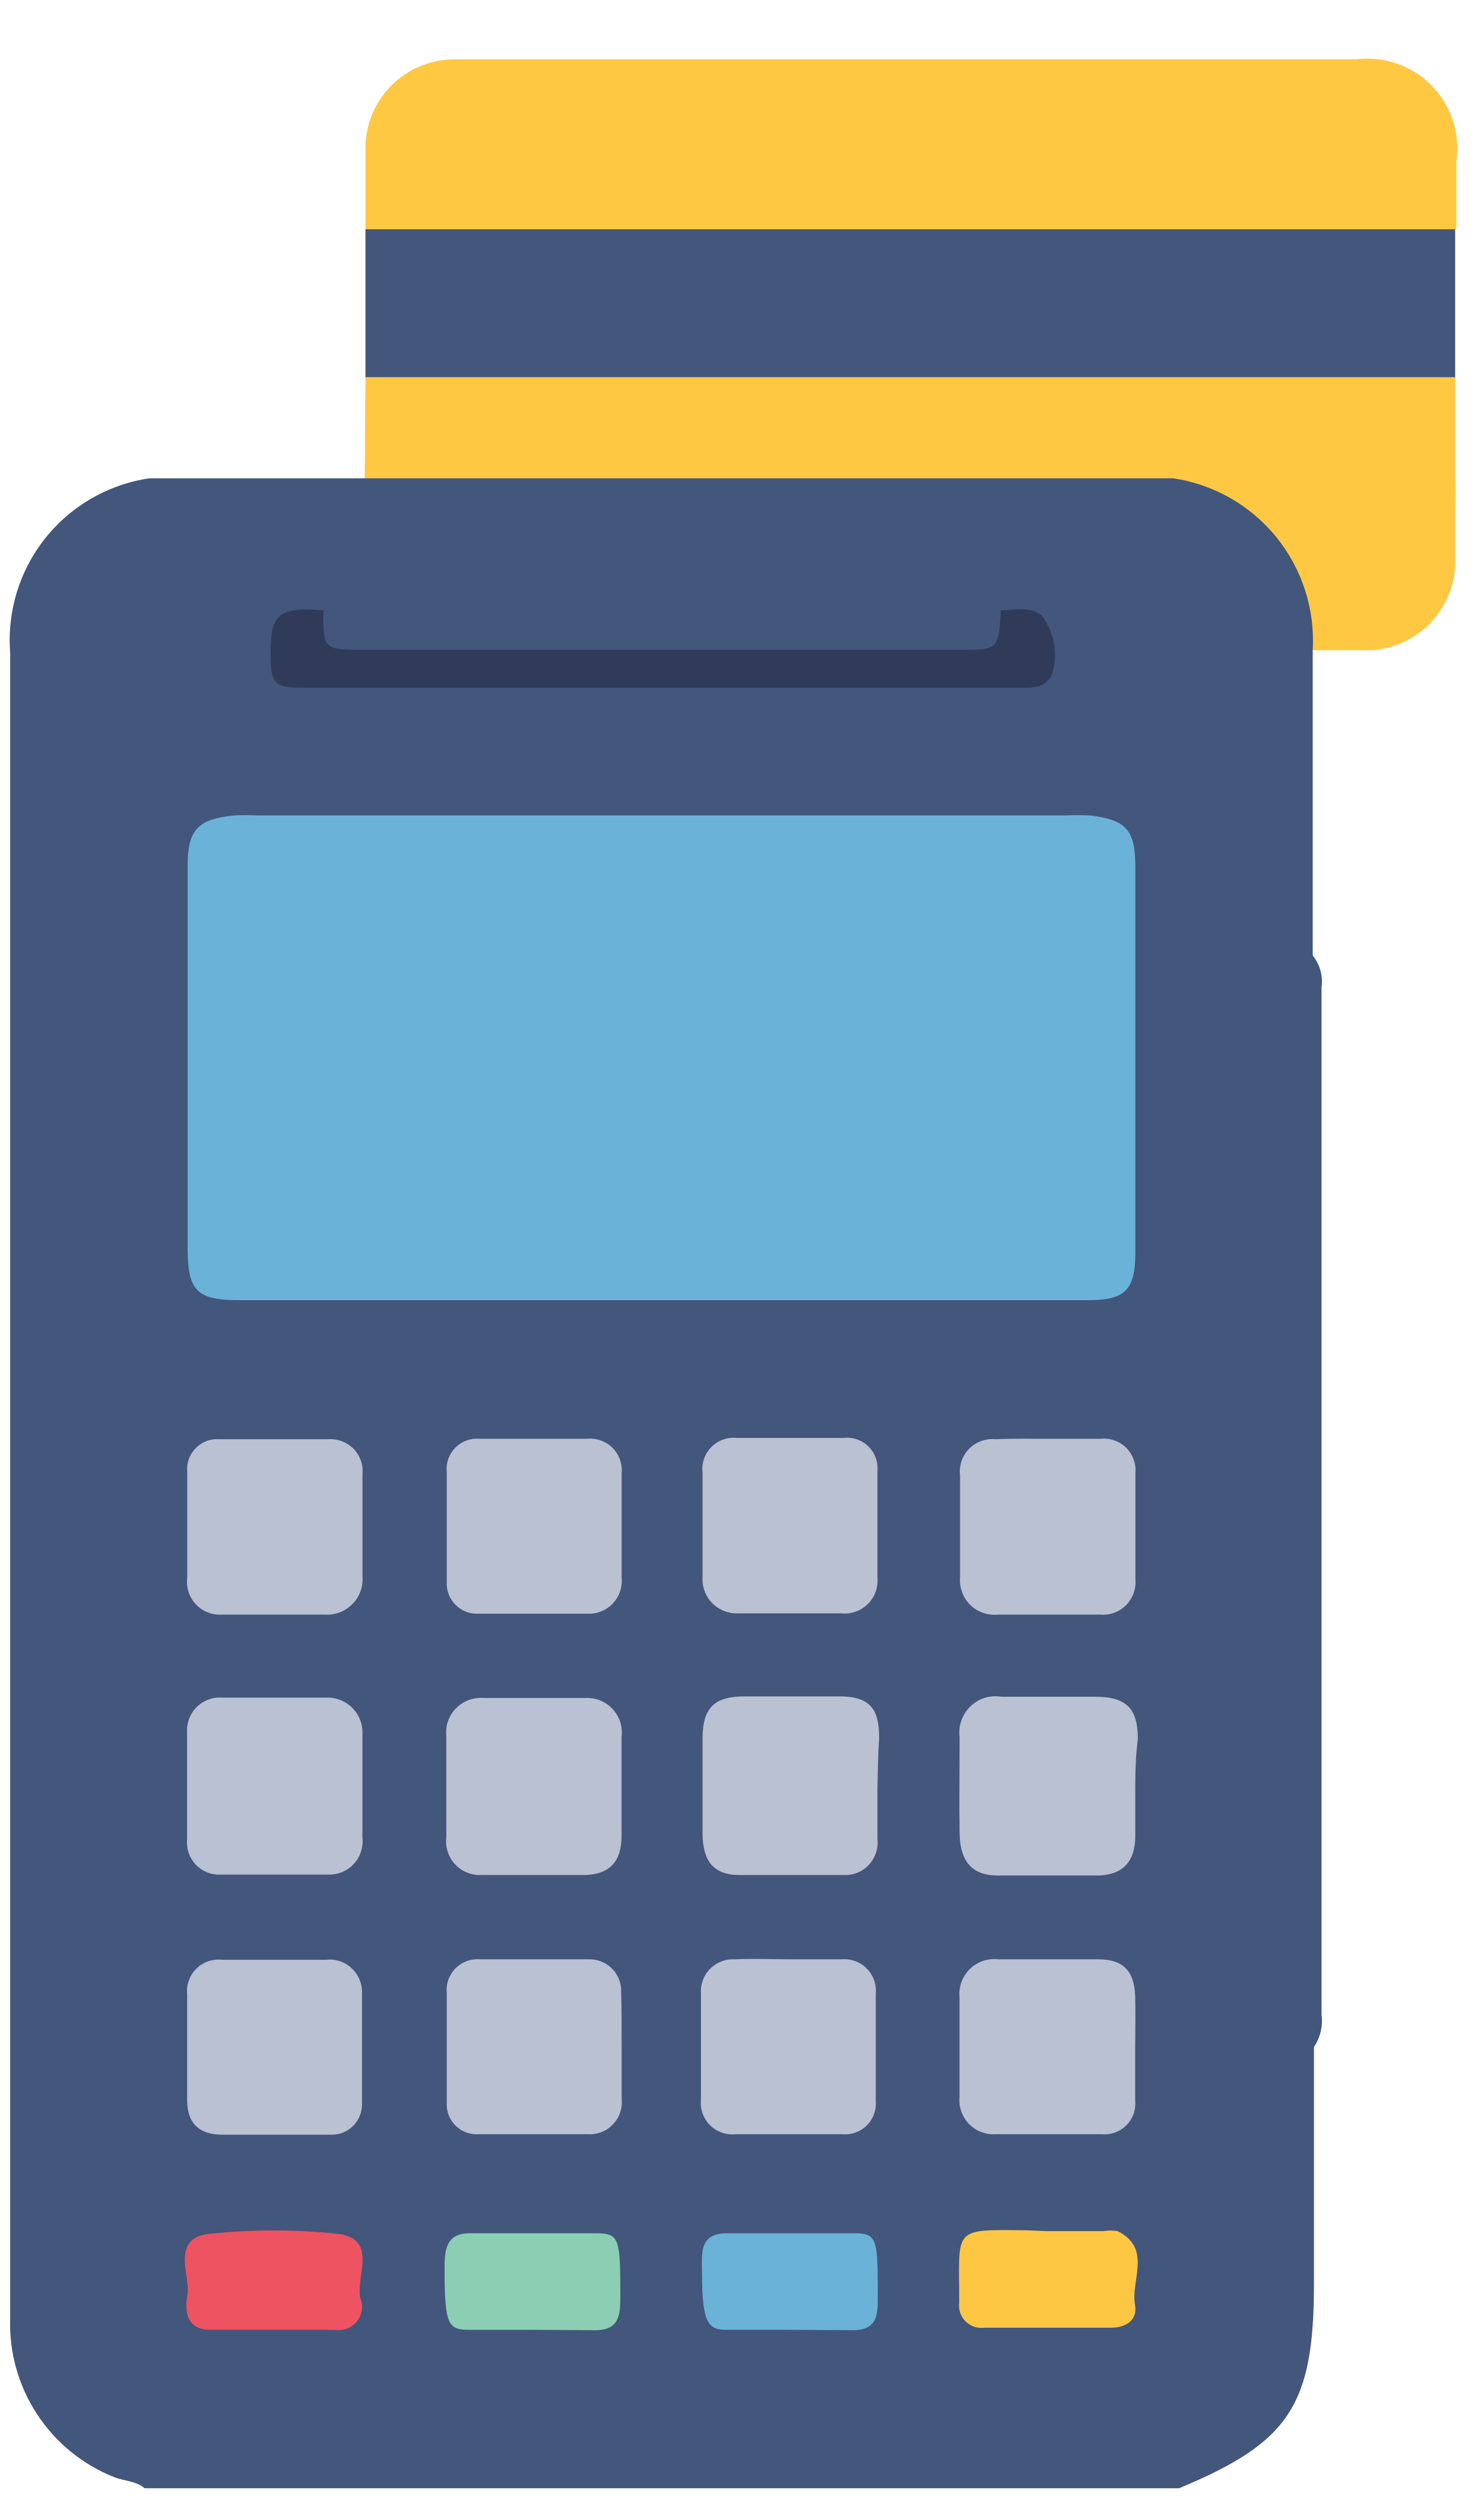 <svg width="19" height="32" viewBox="0 0 19 32" fill="none" xmlns="http://www.w3.org/2000/svg">
<path d="M4.679 2.934C4.679 2.595 4.679 2.255 4.679 1.915C4.677 1.761 4.705 1.609 4.764 1.466C4.822 1.324 4.908 1.195 5.018 1.088C5.127 0.98 5.257 0.895 5.4 0.839C5.543 0.783 5.696 0.756 5.85 0.76C6.324 0.76 6.799 0.76 7.274 0.76H17.358C17.534 0.737 17.712 0.754 17.88 0.812C18.048 0.869 18.201 0.964 18.325 1.09C18.45 1.216 18.544 1.369 18.6 1.538C18.656 1.706 18.672 1.885 18.647 2.06C18.647 2.352 18.647 2.638 18.647 2.929C18.527 3.01 18.381 3.042 18.237 3.021H5.094C4.95 3.044 4.802 3.013 4.679 2.934Z" fill="#FEC843"/>
<path d="M4.679 2.935H18.631V4.839C18.575 4.885 18.511 4.919 18.441 4.938C18.371 4.956 18.297 4.96 18.226 4.947H5.083C4.938 4.947 4.787 4.947 4.679 4.834V2.935Z" fill="#43567B"/>
<path d="M4.679 4.828H8.153H18.631C18.631 5.368 18.631 5.87 18.631 6.393H18.415H4.884H4.668C4.673 5.875 4.673 5.352 4.679 4.828Z" fill="#FEC843"/>
<path d="M18.631 6.15C18.631 6.49 18.631 6.83 18.631 7.17C18.634 7.323 18.605 7.476 18.547 7.618C18.488 7.76 18.402 7.889 18.293 7.997C18.183 8.105 18.053 8.189 17.91 8.246C17.767 8.302 17.614 8.329 17.461 8.324C16.986 8.324 16.511 8.324 16.036 8.324H5.958C5.782 8.347 5.603 8.328 5.435 8.27C5.267 8.212 5.115 8.117 4.99 7.99C4.866 7.864 4.772 7.711 4.716 7.542C4.66 7.374 4.644 7.194 4.668 7.019C4.668 6.727 4.668 6.441 4.668 6.15C4.791 6.071 4.939 6.04 5.084 6.064C9.454 6.064 13.828 6.064 18.205 6.064C18.353 6.041 18.504 6.071 18.631 6.15Z" fill="#FEC843"/>
<path d="M16.92 12.641C16.92 17.021 16.92 21.404 16.92 25.789C16.94 25.935 16.905 26.082 16.823 26.204C16.823 27.213 16.823 28.222 16.823 29.231C16.823 30.79 16.51 31.265 15.097 31.853H1.851C1.738 31.756 1.581 31.762 1.452 31.707C1.05 31.545 0.708 31.264 0.472 30.901C0.235 30.538 0.116 30.112 0.13 29.679C0.13 27.672 0.13 25.665 0.13 23.658C0.13 18.554 0.13 13.452 0.13 8.351C0.09 7.824 0.252 7.3 0.582 6.887C0.912 6.474 1.387 6.201 1.91 6.123C2.078 6.123 2.24 6.123 2.401 6.123H14.142C14.411 6.123 14.681 6.123 14.945 6.123H15.021C15.539 6.2 16.009 6.468 16.34 6.875C16.67 7.281 16.837 7.796 16.807 8.319V12.23C16.852 12.288 16.886 12.353 16.906 12.424C16.925 12.494 16.93 12.568 16.92 12.641Z" fill="#43567C"/>
<path d="M8.461 16.644H3.066C2.526 16.644 2.408 16.531 2.402 16.002V11.092C2.402 10.623 2.526 10.488 2.996 10.439C3.098 10.434 3.201 10.434 3.303 10.439H13.641C13.745 10.434 13.849 10.434 13.954 10.439C14.418 10.493 14.536 10.623 14.536 11.098V16.034C14.536 16.514 14.407 16.644 13.932 16.644H8.461Z" fill="#6BB2D8"/>
<path d="M4.139 7.812C4.139 8.319 4.139 8.319 4.679 8.319H12.275C12.783 8.319 12.783 8.319 12.815 7.812C12.982 7.812 13.166 7.758 13.327 7.871C13.411 7.974 13.467 8.096 13.493 8.225C13.518 8.355 13.511 8.489 13.473 8.616C13.398 8.815 13.225 8.805 13.058 8.805H3.923C3.497 8.805 3.465 8.767 3.465 8.341C3.465 7.914 3.551 7.801 3.95 7.801L4.139 7.812Z" fill="#303B5A"/>
<path d="M7.958 22.881C7.958 23.091 7.958 23.296 7.958 23.501C7.958 23.825 7.812 23.992 7.494 24.003C7.052 24.003 6.609 24.003 6.162 24.003C6.099 24.006 6.037 23.995 5.979 23.971C5.921 23.948 5.869 23.912 5.827 23.866C5.784 23.821 5.752 23.766 5.733 23.707C5.713 23.648 5.707 23.585 5.714 23.523C5.714 23.091 5.714 22.66 5.714 22.223C5.707 22.158 5.715 22.093 5.736 22.032C5.758 21.971 5.792 21.915 5.838 21.869C5.883 21.823 5.938 21.787 5.998 21.764C6.059 21.741 6.124 21.732 6.189 21.737C6.626 21.737 7.057 21.737 7.489 21.737C7.554 21.733 7.619 21.743 7.68 21.766C7.741 21.79 7.796 21.827 7.841 21.875C7.886 21.922 7.919 21.979 7.94 22.041C7.96 22.103 7.966 22.169 7.958 22.233C7.958 22.449 7.958 22.665 7.958 22.881Z" fill="#B9C1D2"/>
<path d="M14.535 22.892C14.535 23.097 14.535 23.302 14.535 23.507C14.535 23.825 14.379 23.998 14.071 24.009C13.64 24.009 13.203 24.009 12.771 24.009C12.442 24.009 12.291 23.825 12.286 23.469C12.28 23.113 12.286 22.644 12.286 22.234C12.277 22.162 12.285 22.089 12.31 22.021C12.334 21.953 12.374 21.892 12.427 21.842C12.479 21.792 12.542 21.755 12.611 21.734C12.681 21.713 12.754 21.709 12.825 21.721C13.224 21.721 13.629 21.721 14.028 21.721C14.428 21.721 14.568 21.878 14.568 22.261C14.541 22.476 14.535 22.681 14.535 22.892Z" fill="#B9C1D2"/>
<path d="M4.64 22.875C4.64 23.091 4.64 23.307 4.64 23.523C4.647 23.583 4.641 23.644 4.622 23.702C4.603 23.76 4.573 23.813 4.532 23.858C4.491 23.903 4.441 23.939 4.385 23.963C4.329 23.987 4.269 23.999 4.208 23.998C3.744 23.998 3.28 23.998 2.811 23.998C2.753 23.999 2.696 23.988 2.643 23.965C2.59 23.942 2.542 23.909 2.503 23.867C2.464 23.824 2.434 23.774 2.415 23.72C2.397 23.665 2.39 23.607 2.395 23.55C2.395 23.091 2.395 22.638 2.395 22.18C2.391 22.119 2.4 22.059 2.422 22.002C2.443 21.946 2.476 21.894 2.519 21.852C2.562 21.809 2.614 21.777 2.671 21.756C2.728 21.735 2.788 21.727 2.849 21.732C3.291 21.732 3.739 21.732 4.181 21.732C4.244 21.73 4.307 21.741 4.365 21.766C4.423 21.79 4.476 21.826 4.519 21.872C4.562 21.918 4.596 21.972 4.616 22.032C4.637 22.091 4.645 22.154 4.64 22.217V22.875Z" fill="#B9C1D2"/>
<path d="M11.234 22.897C11.234 23.113 11.234 23.329 11.234 23.545C11.241 23.605 11.234 23.665 11.214 23.722C11.195 23.779 11.163 23.831 11.122 23.875C11.08 23.919 11.03 23.953 10.974 23.975C10.918 23.997 10.857 24.007 10.797 24.003C10.355 24.003 9.912 24.003 9.47 24.003C9.135 24.003 8.995 23.825 8.995 23.464C8.995 23.102 8.995 22.654 8.995 22.255C8.995 21.856 9.152 21.716 9.535 21.716C9.918 21.716 10.338 21.716 10.743 21.716C11.148 21.716 11.256 21.883 11.256 22.255C11.24 22.482 11.24 22.687 11.234 22.897Z" fill="#B9C1D2"/>
<path d="M10.085 20.653C9.874 20.653 9.669 20.653 9.459 20.653C9.397 20.657 9.335 20.647 9.277 20.625C9.219 20.603 9.166 20.569 9.122 20.526C9.078 20.482 9.044 20.429 9.022 20.371C9 20.313 8.991 20.251 8.995 20.189C8.995 19.741 8.995 19.298 8.995 18.851C8.988 18.791 8.995 18.73 9.014 18.673C9.034 18.617 9.067 18.565 9.109 18.523C9.152 18.48 9.203 18.448 9.26 18.428C9.317 18.408 9.377 18.401 9.437 18.408C9.89 18.408 10.349 18.408 10.802 18.408C10.86 18.401 10.918 18.408 10.972 18.426C11.027 18.445 11.077 18.476 11.118 18.516C11.159 18.556 11.191 18.605 11.211 18.659C11.231 18.713 11.239 18.771 11.234 18.829C11.234 19.282 11.234 19.741 11.234 20.194C11.24 20.257 11.232 20.32 11.21 20.379C11.189 20.438 11.154 20.492 11.109 20.536C11.064 20.58 11.01 20.613 10.95 20.633C10.89 20.654 10.827 20.66 10.764 20.653C10.538 20.653 10.311 20.653 10.085 20.653Z" fill="#B9C1D2"/>
<path d="M7.959 19.574V20.194C7.965 20.254 7.958 20.314 7.939 20.371C7.92 20.428 7.889 20.48 7.848 20.524C7.808 20.568 7.758 20.603 7.702 20.626C7.647 20.649 7.587 20.66 7.527 20.658C7.058 20.658 6.594 20.658 6.13 20.658C6.075 20.661 6.02 20.653 5.968 20.633C5.916 20.613 5.87 20.582 5.831 20.543C5.792 20.504 5.762 20.457 5.743 20.405C5.724 20.353 5.716 20.298 5.72 20.243C5.72 19.773 5.72 19.309 5.72 18.845C5.714 18.788 5.721 18.73 5.74 18.675C5.76 18.621 5.791 18.572 5.832 18.531C5.872 18.49 5.922 18.459 5.976 18.439C6.031 18.42 6.089 18.413 6.146 18.419H7.511C7.571 18.412 7.632 18.419 7.689 18.439C7.746 18.459 7.798 18.491 7.841 18.533C7.884 18.576 7.916 18.627 7.937 18.684C7.957 18.741 7.965 18.801 7.959 18.861C7.959 19.104 7.959 19.342 7.959 19.574Z" fill="#B9C1D2"/>
<path d="M3.502 27.327H2.849C2.552 27.327 2.401 27.186 2.396 26.895C2.396 26.442 2.396 25.983 2.396 25.53C2.39 25.47 2.397 25.409 2.418 25.353C2.438 25.296 2.471 25.244 2.514 25.202C2.557 25.159 2.609 25.127 2.666 25.107C2.723 25.088 2.783 25.081 2.843 25.088C3.286 25.088 3.734 25.088 4.176 25.088C4.236 25.081 4.297 25.088 4.354 25.107C4.411 25.127 4.463 25.158 4.506 25.2C4.55 25.242 4.584 25.292 4.606 25.348C4.628 25.404 4.638 25.465 4.635 25.525C4.635 25.989 4.635 26.458 4.635 26.922C4.637 26.977 4.628 27.032 4.607 27.084C4.587 27.135 4.556 27.181 4.516 27.22C4.476 27.258 4.428 27.287 4.376 27.306C4.324 27.324 4.269 27.331 4.214 27.327H3.502Z" fill="#B9C1D2"/>
<path d="M2.397 19.514C2.397 19.288 2.397 19.061 2.397 18.834C2.393 18.78 2.4 18.724 2.42 18.673C2.439 18.621 2.469 18.575 2.508 18.536C2.547 18.497 2.593 18.467 2.645 18.447C2.697 18.428 2.752 18.42 2.807 18.424C3.276 18.424 3.74 18.424 4.204 18.424C4.264 18.42 4.324 18.429 4.38 18.451C4.436 18.472 4.487 18.506 4.529 18.549C4.57 18.592 4.602 18.644 4.621 18.701C4.641 18.758 4.647 18.818 4.641 18.878C4.641 19.315 4.641 19.752 4.641 20.183C4.646 20.248 4.637 20.314 4.614 20.375C4.591 20.436 4.556 20.491 4.509 20.537C4.463 20.583 4.408 20.619 4.347 20.642C4.286 20.664 4.22 20.674 4.155 20.669C3.718 20.669 3.287 20.669 2.85 20.669C2.787 20.674 2.725 20.665 2.666 20.643C2.608 20.622 2.555 20.587 2.512 20.542C2.468 20.497 2.435 20.443 2.415 20.384C2.396 20.324 2.389 20.262 2.397 20.199C2.397 19.973 2.397 19.741 2.397 19.514Z" fill="#B9C1D2"/>
<path d="M13.436 18.419H14.084C14.143 18.412 14.204 18.418 14.261 18.437C14.319 18.456 14.371 18.488 14.415 18.529C14.458 18.571 14.491 18.622 14.513 18.679C14.534 18.735 14.542 18.796 14.537 18.856C14.537 19.315 14.537 19.768 14.537 20.221C14.542 20.282 14.533 20.343 14.512 20.4C14.491 20.456 14.458 20.508 14.415 20.551C14.371 20.594 14.319 20.626 14.262 20.647C14.205 20.667 14.144 20.675 14.084 20.669C13.652 20.669 13.215 20.669 12.783 20.669C12.718 20.677 12.652 20.669 12.589 20.648C12.527 20.627 12.47 20.592 12.423 20.546C12.376 20.5 12.34 20.444 12.318 20.382C12.295 20.32 12.286 20.254 12.292 20.189C12.292 19.757 12.292 19.32 12.292 18.889C12.284 18.826 12.291 18.763 12.311 18.703C12.331 18.644 12.365 18.59 12.409 18.545C12.453 18.501 12.507 18.467 12.566 18.446C12.625 18.425 12.688 18.418 12.751 18.424C12.977 18.414 13.204 18.419 13.436 18.419Z" fill="#B9C1D2"/>
<path d="M7.959 26.21V26.863C7.966 26.922 7.96 26.983 7.941 27.04C7.923 27.097 7.891 27.149 7.85 27.193C7.809 27.237 7.759 27.271 7.703 27.293C7.647 27.315 7.587 27.325 7.527 27.321C7.063 27.321 6.594 27.321 6.13 27.321C6.075 27.325 6.02 27.317 5.968 27.298C5.917 27.279 5.87 27.249 5.831 27.21C5.792 27.171 5.762 27.124 5.743 27.073C5.724 27.021 5.716 26.966 5.72 26.911C5.72 26.442 5.72 25.978 5.72 25.514C5.714 25.456 5.721 25.398 5.74 25.343C5.76 25.289 5.791 25.239 5.831 25.198C5.872 25.157 5.921 25.125 5.976 25.105C6.03 25.085 6.088 25.077 6.146 25.082C6.61 25.082 7.074 25.082 7.538 25.082C7.593 25.081 7.648 25.09 7.699 25.111C7.75 25.131 7.796 25.162 7.835 25.2C7.874 25.239 7.904 25.286 7.925 25.337C7.945 25.388 7.955 25.443 7.953 25.497C7.959 25.735 7.959 25.972 7.959 26.21Z" fill="#B9C1D2"/>
<path d="M10.117 25.082H10.77C10.83 25.076 10.89 25.084 10.946 25.104C11.003 25.124 11.054 25.156 11.096 25.199C11.139 25.241 11.171 25.292 11.191 25.349C11.211 25.405 11.219 25.465 11.213 25.525C11.213 25.983 11.213 26.436 11.213 26.895C11.218 26.952 11.21 27.01 11.19 27.064C11.171 27.118 11.139 27.167 11.099 27.207C11.058 27.248 11.009 27.279 10.955 27.299C10.901 27.319 10.844 27.326 10.787 27.321H9.421C9.362 27.328 9.301 27.321 9.244 27.301C9.187 27.282 9.135 27.249 9.092 27.207C9.049 27.165 9.016 27.113 8.996 27.056C8.975 27 8.968 26.939 8.974 26.879C8.974 26.426 8.974 25.967 8.974 25.514C8.971 25.456 8.98 25.399 9 25.345C9.021 25.291 9.052 25.242 9.093 25.202C9.134 25.161 9.183 25.129 9.237 25.109C9.29 25.088 9.348 25.079 9.405 25.082C9.664 25.071 9.902 25.082 10.117 25.082Z" fill="#B9C1D2"/>
<path d="M14.534 26.21C14.534 26.436 14.534 26.669 14.534 26.895C14.539 26.952 14.532 27.01 14.512 27.064C14.492 27.118 14.461 27.167 14.421 27.207C14.38 27.248 14.331 27.279 14.277 27.299C14.223 27.319 14.165 27.326 14.108 27.321C13.655 27.321 13.197 27.321 12.743 27.321C12.681 27.325 12.618 27.314 12.56 27.292C12.502 27.269 12.449 27.234 12.406 27.189C12.362 27.144 12.329 27.09 12.308 27.031C12.287 26.972 12.279 26.909 12.285 26.847C12.285 26.426 12.285 26 12.285 25.573C12.278 25.506 12.286 25.438 12.309 25.375C12.332 25.311 12.369 25.254 12.417 25.206C12.465 25.159 12.523 25.124 12.587 25.102C12.651 25.081 12.72 25.074 12.786 25.082H14.06C14.383 25.082 14.524 25.233 14.534 25.557C14.54 25.778 14.534 25.994 14.534 26.21Z" fill="#B9C1D2"/>
<path d="M3.501 29.825H2.697C2.374 29.825 2.363 29.576 2.401 29.361C2.439 29.145 2.174 28.643 2.692 28.595C3.23 28.539 3.773 28.539 4.311 28.595C4.85 28.654 4.553 29.134 4.613 29.42C4.633 29.469 4.639 29.522 4.632 29.575C4.624 29.627 4.603 29.676 4.57 29.717C4.537 29.759 4.493 29.79 4.444 29.809C4.395 29.828 4.341 29.833 4.289 29.825H3.501Z" fill="#EE5361"/>
<path d="M6.809 29.825C6.545 29.825 6.27 29.825 6.005 29.825C5.741 29.825 5.692 29.765 5.692 29.064C5.692 28.832 5.692 28.589 6.011 28.589C6.55 28.589 7.09 28.589 7.629 28.589C7.931 28.589 7.942 28.654 7.942 29.382C7.942 29.614 7.942 29.83 7.624 29.83L6.809 29.825Z" fill="#8BCEB4"/>
<path d="M10.078 29.825C9.825 29.825 9.539 29.825 9.307 29.825C9.075 29.825 8.988 29.76 8.988 29.096C8.988 28.864 8.94 28.589 9.307 28.589C9.846 28.589 10.386 28.589 10.925 28.589C11.227 28.589 11.238 28.648 11.238 29.35C11.238 29.582 11.265 29.83 10.92 29.83L10.078 29.825Z" fill="#6BB2D8"/>
<path d="M13.414 28.562C13.652 28.562 13.889 28.562 14.126 28.562C14.187 28.552 14.249 28.552 14.31 28.562C14.752 28.783 14.477 29.188 14.531 29.501C14.569 29.695 14.423 29.798 14.223 29.798H12.605C12.561 29.804 12.516 29.8 12.474 29.786C12.432 29.772 12.393 29.748 12.362 29.717C12.331 29.686 12.307 29.647 12.293 29.605C12.279 29.563 12.275 29.518 12.281 29.474C12.281 28.514 12.184 28.541 13.134 28.551L13.414 28.562Z" fill="#FDC743"/>
</svg>
